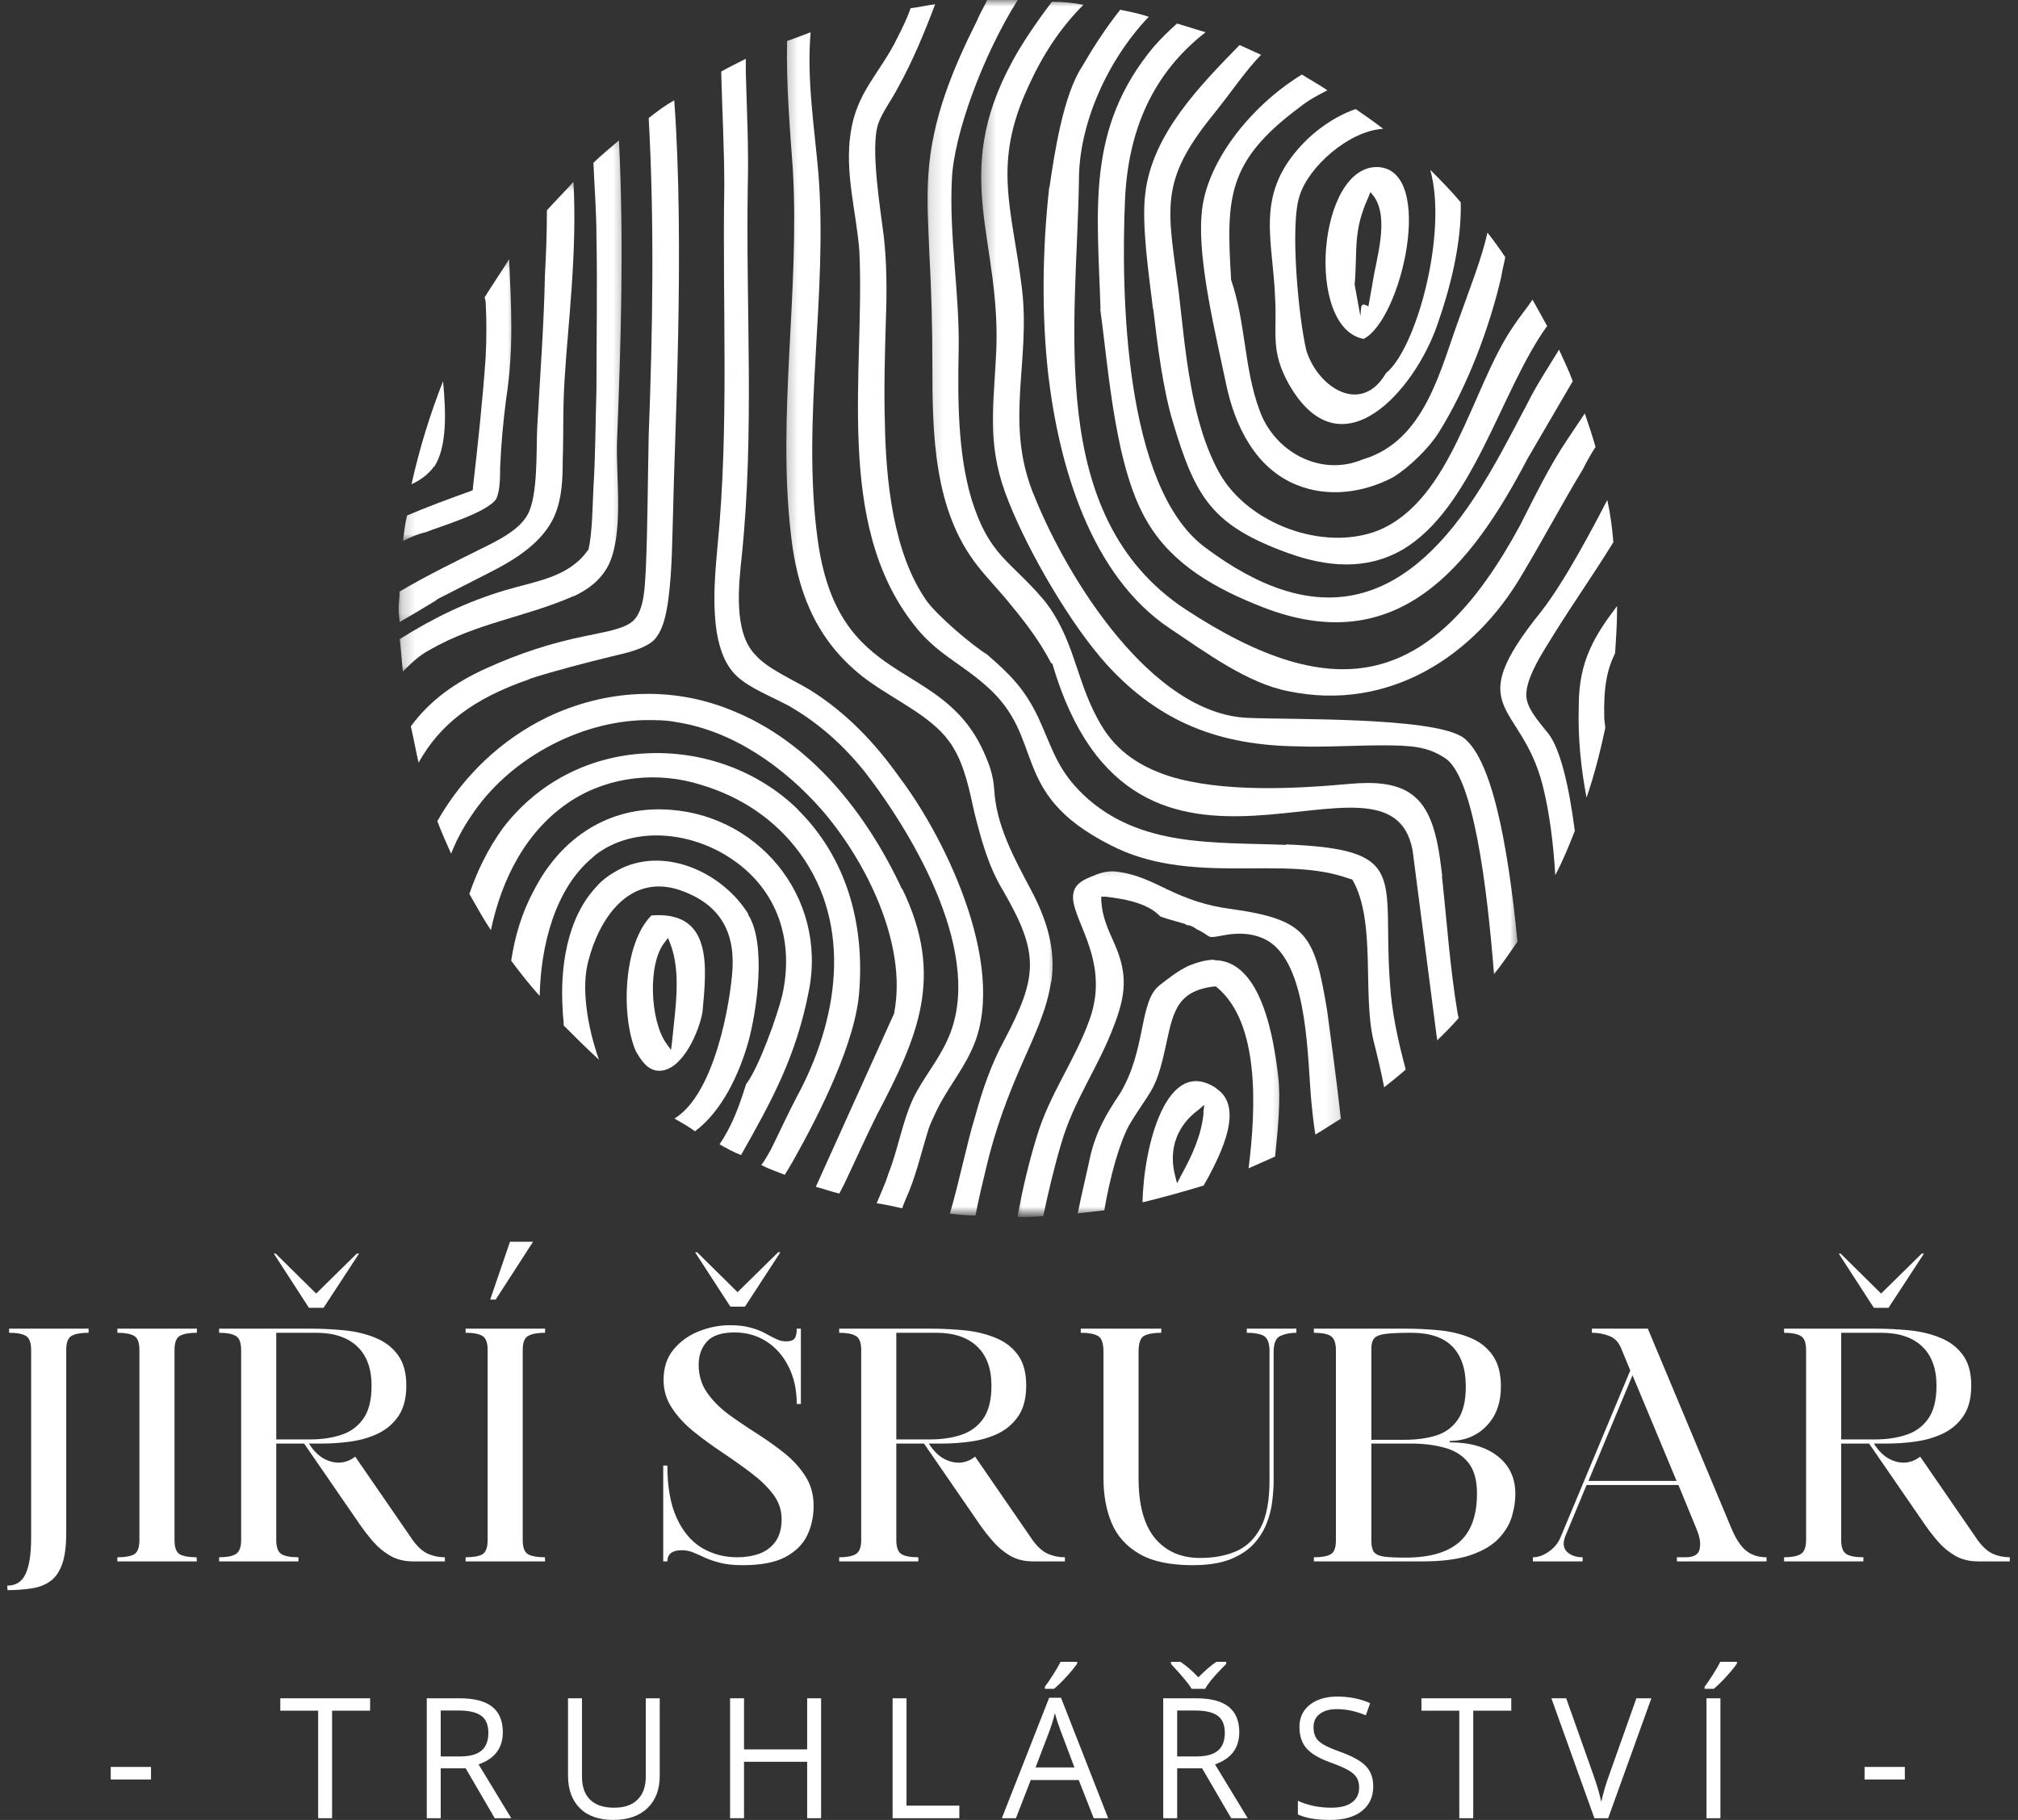 <svg width="153" height="138" viewBox="0 0 153 138" fill="none" xmlns="http://www.w3.org/2000/svg">
<rect x="0" y="0" width="153" height="138" fill="#333333" stroke="none"/>
<mask id="mask0_2328_28121" style="mask-type:luminance" maskUnits="userSpaceOnUse" x="30" y="19" width="10" height="23">
<path d="M30.207 19.365H39.26V41.071H30.207V19.365Z" fill="white"/>
</mask>
<g mask="url(#mask0_2328_28121)">
<path d="M37.616 37.836C37.919 37.249 37.919 36.13 37.919 35.446C37.994 33.665 38.147 32.015 38.376 30.231C38.963 26.513 38.754 23.158 38.601 19.649C38.014 20.617 37.332 21.582 36.742 22.551L36.82 22.854C36.895 24.276 36.895 25.678 36.82 27.104C36.592 30.384 36.23 33.721 35.852 37.001V37.154L35.701 37.23C34.068 37.816 32.417 38.426 30.865 39.088C30.712 39.675 30.637 40.36 30.559 41.022C31.149 40.719 31.68 40.491 32.267 40.36C33.386 39.904 36.95 38.88 37.635 37.816L37.616 37.836Z" fill="white"/>
</g>
<mask id="mask1_2328_28121" style="mask-type:luminance" maskUnits="userSpaceOnUse" x="30" y="13" width="15" height="35">
<path d="M30.207 13.521H44.269V47.75H30.207V13.521Z" fill="white"/>
</mask>
<g mask="url(#mask1_2328_28121)">
<path d="M33.064 45.519C33.139 45.441 33.293 45.366 33.293 45.366L36.935 43.507C38.869 42.542 41.181 41.195 42.075 39.033C42.603 37.761 42.662 36.359 42.662 35.012C42.737 32.85 42.662 30.838 42.812 28.675C43.04 24.808 43.781 19.061 43.477 13.788C42.812 14.528 42.13 15.21 41.465 15.95C41.465 17.809 41.39 19.515 41.315 20.862C41.24 24.733 40.937 28.6 40.728 32.488C40.65 34.118 40.803 37.627 39.988 39.049C39.323 40.246 37.597 41.061 36.404 41.648C34.773 42.464 32.458 43.582 30.296 44.854C30.296 45.311 30.221 45.744 30.221 46.201C30.221 46.657 30.296 46.866 30.296 47.169C31.186 46.657 32.08 46.126 33.045 45.536L33.064 45.519Z" fill="white"/>
</g>
<mask id="mask2_2328_28121" style="mask-type:luminance" maskUnits="userSpaceOnUse" x="30" y="10" width="18" height="42">
<path d="M30.207 10.181H47.609V51.089H30.207V10.181Z" fill="white"/>
</mask>
<g mask="url(#mask2_2328_28121)">
<path d="M43.496 45.216C44.615 44.684 45.505 44.019 46.111 42.901C47.308 40.51 46.702 36.264 46.777 33.59C47.08 25.982 47.308 18.321 46.927 10.641C46.265 11.228 45.58 11.76 44.993 12.347C45.068 14.206 45.221 16.064 45.221 17.923C45.296 21.791 45.221 25.662 45.221 29.549C45.146 32.015 45.146 34.536 44.993 37.001C44.918 38.426 44.918 40.36 44.615 41.687L44.54 41.762C43.114 43.775 40.594 44.078 38.356 44.74C35.379 45.63 32.914 46.827 30.314 48.458C30.39 49.273 30.465 50.088 30.543 50.923C31.13 50.336 31.736 49.729 32.552 49.292C36.194 47.205 39.778 46.827 43.496 45.196V45.216Z" fill="white"/>
</g>
<path d="M40.156 51.474C42.243 50.809 44.33 50.277 46.414 49.765C47.383 49.54 48.804 49.234 49.545 48.572C50.285 47.831 50.513 46.56 50.663 45.519C50.967 43.279 50.967 40.758 51.041 38.443C51.12 33.684 51.935 18.7 51.12 7.605C50.455 7.983 49.848 8.42 49.183 8.952C49.62 16.919 49.486 25.036 49.183 33.019C49.108 36.453 49.108 39.943 48.958 43.298C48.879 44.417 48.879 46.276 47.989 47.091C47.249 47.756 45.449 47.985 44.48 48.21C41.806 48.741 39.34 49.557 36.875 50.675C34.563 51.719 32.626 53.066 31.148 55.078C31.377 56.043 31.527 56.937 31.735 57.827C33.366 54.924 35.831 52.991 40.156 51.494V51.474Z" fill="white"/>
<path d="M91.1 16.309C90.797 19.818 92.219 25.548 92.959 29.112C93.624 32.318 95.196 35.524 98.327 36.776C100.718 37.741 103.392 37.363 105.629 36.186C106.822 35.446 108.303 34.024 109.06 32.83C111.222 29.396 112.931 24.863 113.821 20.995C113.896 20.464 114.049 19.952 114.124 19.498C113.69 18.833 113.234 18.227 112.777 17.64C112.324 19.648 111.509 21.657 110.693 23.973C109.193 27.994 108.075 33.437 103.313 34.839C100.108 36.186 96.618 34.252 95.5 31.125C94.306 27.919 94.456 24.429 93.338 21.224V21.145C92.959 14.966 93.034 12.213 98.555 8.117C99.217 7.585 99.902 7.227 100.639 6.845C99.977 6.392 99.292 6.03 98.705 5.652C94.684 8.117 91.329 12.5 91.1 16.309Z" fill="white"/>
<path d="M87.441 23.461C87.744 26.079 88.178 29.569 88.938 32.034C90.643 37.761 91.915 39.848 97.641 41.932C100.544 42.976 103.521 43.279 106.29 41.707C111.658 38.576 113.745 29.719 117.235 24.808L117.31 24.733C116.931 24.067 116.569 23.386 116.191 22.721C115.754 23.386 115.226 23.992 114.694 24.808C111.563 29.416 110.086 37.914 104.49 40.226C100.316 41.857 94.589 39.714 92.427 35.827C90.265 31.881 89.886 26.591 89.374 22.189C88.559 15.856 87.799 13.844 91.974 8.704C93.471 6.845 94.439 5.348 95.613 4.155C95.082 3.926 94.495 3.643 93.983 3.414C90.93 6.542 87.362 10.185 86.834 14.662C86.528 17.049 87.137 21.07 87.421 23.441L87.441 23.461Z" fill="white"/>
<path d="M32.926 35.39C33.895 33.893 33.82 31.294 33.592 28.904C32.623 31.369 31.808 33.968 31.201 36.717C31.866 36.414 32.473 35.977 32.91 35.37L32.926 35.39Z" fill="white"/>
<path d="M103.391 25.698C106.29 24.201 108.834 12.953 104.51 12.67C99.902 12.441 98.914 24.883 103.391 25.698ZM104.053 21.527L103.75 23.233C103.088 22.854 103.218 23.308 103.143 23.973L102.706 21.582C102.935 18.908 102.556 17.561 103.75 14.946L103.903 14.564L104.207 14.946C105.325 16.651 104.357 19.554 104.053 21.507V21.527Z" fill="white"/>
<path d="M98.462 11.248C95.178 14.966 96.525 18.246 96.678 22.645C96.828 25.32 96.3 26.591 97.721 29.132C101.664 36.055 107.26 29.585 108.966 24.654C109.934 21.905 110.825 18.471 110.75 15.344C110.009 14.454 109.269 13.713 108.438 12.878C109.781 17.64 107.394 26.438 105.079 28.297C103.22 31.503 99.939 29.416 99.049 26.591C98.462 24.201 97.777 17.049 98.537 14.832C99.199 12.67 102.254 9.92 104.87 9.767C104.208 9.255 103.448 8.724 102.783 8.27C101.077 8.857 99.502 10.051 98.462 11.248Z" fill="white"/>
<path d="M79.547 14.225C79.035 18.833 78.96 23.764 79.472 28.372C80.287 35.295 82.677 43.641 88.707 47.662C91.381 49.442 94.587 51.833 97.718 52.42C105.248 53.975 111.79 49.824 115.449 43.487C117.004 40.892 118.426 38.198 120.001 35.599C120.305 34.992 120.588 34.48 120.97 33.893C120.742 33.078 120.438 32.184 120.155 31.349C119.698 32.015 119.261 32.696 118.808 33.362C117.461 35.37 116.342 37.686 115.24 39.848C108.623 52.061 101.396 53.767 89.845 46.181C79.188 39.108 81.653 24.504 81.803 13.635C81.803 9.389 83.966 4.552 87.096 1.272C86.431 1.043 85.674 0.89 84.934 0.74C83.74 2.237 82.772 3.793 82.032 5.064C80.61 7.227 79.945 11.626 79.566 14.225H79.547Z" fill="white"/>
<path d="M83.419 23.461C84.081 28.222 84.538 35.599 87.059 39.695C88.996 42.901 92.277 44.684 95.707 46.031C105.987 50.052 111.563 42.901 115.812 34.783L119.243 28.904C118.94 28.088 118.581 27.348 118.203 26.513C117.388 27.86 116.494 29.187 115.754 30.688C114.485 33.078 113.288 35.446 111.811 37.686C106.29 46.106 99.748 47.812 91.328 41.479C85.219 36.871 84.991 22.189 85.294 15.19C85.523 9.901 87.382 5.577 91.403 2.446C90.662 2.218 89.906 1.993 89.24 1.784C88.579 2.371 87.969 2.977 87.457 3.564C82.317 9.748 83.211 15.931 83.439 23.461H83.419Z" fill="white"/>
<path d="M53.264 76.716C53.567 73.36 54.079 69.055 49.393 69.414C47.231 71.576 47.081 77.078 48.2 79.693C48.578 80.358 49.09 81.193 49.983 81.193C51.764 81.193 53.036 78.141 53.264 76.716ZM50.949 79.031L50.874 79.618L50.495 79.086C49.299 77.381 49.074 73.056 50.417 71.426L50.645 71.123L50.799 71.501C51.689 73.738 51.177 76.641 50.949 79.031Z" fill="white"/>
<path d="M97.491 64.066C92.124 63.84 86.397 64.294 82.148 60.273C80.139 58.339 79.835 56.842 78.714 54.393C77.673 52.231 76.63 51.187 74.846 49.635C73.652 48.895 71.128 46.733 70.293 45.614C67.697 41.971 67.166 36.375 67.088 32.051C67.013 29.455 67.088 26.836 67.166 24.237C67.241 22.228 67.241 19.991 67.013 17.979C66.784 16.045 65.969 11.284 66.576 9.408C66.879 8.515 67.619 7.55 68.076 6.656C69.194 4.647 70.085 2.485 70.9 0.323C70.313 0.398 69.631 0.551 69.041 0.626C68.816 1.288 68.454 2.048 68.001 2.938C66.729 5.537 64.945 6.959 64.492 10.09C64.035 13.143 64.925 16.045 65.154 19.022C65.591 28.108 63.22 39.581 69.25 47.319C70.959 49.557 72.759 50.222 74.771 52.006C79.379 56.023 76.401 60.123 84.16 64.066C87.137 65.621 90.418 65.849 93.699 65.849C96.979 65.849 99.803 65.696 102.403 66.665H102.478L102.556 66.74C104.337 69.87 103.296 75.313 104.128 78.878C104.431 80.075 104.718 81.268 104.943 82.445C105.533 81.989 106.065 81.552 106.577 81.099C105.987 78.861 105.533 76.849 105.38 74.537C104.793 66.495 106.955 64.408 97.491 64.03V64.066Z" fill="white"/>
<mask id="mask3_2328_28121" style="mask-type:luminance" maskUnits="userSpaceOnUse" x="70" y="0" width="42" height="80">
<path d="M70.152 0H111.06V79.475H70.152V0Z" fill="white"/>
</mask>
<g mask="url(#mask3_2328_28121)">
<path d="M109.346 66.436C109.118 64.578 108.834 61.887 107.412 60.557C106.14 59.288 104.053 59.288 102.348 59.438C98.173 59.819 92.656 60.103 88.635 58.851C86.169 58.036 84.385 56.764 83.192 54.452C81.561 51.474 81.408 48.269 79.096 45.441C76.552 42.464 75 42.16 73.653 37.836C72.609 34.327 72.609 30.176 72.684 26.513C72.759 22.189 71.944 17.865 72.172 13.56C72.325 10.204 74.488 4.249 77.162 6.10352e-05H74.846C74.618 0.512 74.315 0.969 74.106 1.497C72.247 5.215 70.675 8.952 70.388 13.201C70.238 15.21 70.388 17.297 70.467 19.306C70.617 22.059 70.692 24.883 70.692 27.651C70.692 32.869 70.77 38.671 74.126 42.92C74.941 43.964 75.909 44.929 76.725 45.973C77.843 47.319 78.887 48.722 79.702 50.297H79.777C86.035 71.749 105.4 54.905 107.106 64.522L108.965 78.897C109.555 78.31 110.086 77.779 110.598 77.192L110.52 76.888C109.933 73.379 109.705 69.965 109.327 66.456L109.346 66.436Z" fill="white"/>
</g>
<mask id="mask4_2328_28121" style="mask-type:luminance" maskUnits="userSpaceOnUse" x="81" y="71" width="17" height="22">
<path d="M81.002 71.961H97.699V92.043H81.002V71.961Z" fill="white"/>
</mask>
<g mask="url(#mask4_2328_28121)">
<path d="M92.068 72.773C91.403 72.773 90.722 72.998 90.131 73.226C89.316 73.608 88.579 74.195 87.894 74.726C86.338 75.995 86.929 79.563 84.917 82.918C83.873 84.474 83.133 85.746 82.68 87.605C82.376 89.026 82.014 90.504 81.711 92.004C82.376 91.929 83.058 91.851 83.723 91.776C84.176 89.177 84.842 86.786 85.582 85.364C87.213 82.615 87.591 82.899 88.331 79.563C88.918 76.944 89.071 75.16 92.049 74.801H92.199L92.277 74.876C95.48 77.55 95.254 83.887 94.664 88.59C95.329 88.286 96.011 88.002 96.676 87.699C96.905 85.459 97.113 83.297 96.905 81.591C96.601 78.992 95.708 72.809 92.068 72.809V72.773Z" fill="white"/>
</g>
<path d="M56.753 69.339C54.894 66.286 50.645 64.199 47.136 65.83C46.399 66.208 45.714 66.645 45.202 67.252C42.965 69.642 42.453 73.435 42.662 76.566C42.662 76.944 42.737 77.306 42.737 77.759C43.627 78.653 44.521 79.543 45.411 80.358C44.521 77.818 44.064 74.915 44.596 72.903C45.411 69.701 47.648 66.267 51.444 67.46C54.343 68.429 55.69 70.363 55.54 73.415C55.387 76.014 54.193 82.957 51.138 84.816C51.65 85.12 52.181 85.403 52.693 85.782C54.78 84.226 56.052 81.382 56.714 79.087C57.379 76.699 58.136 71.556 56.714 69.339H56.753Z" fill="white"/>
<path d="M119.7 53.483C119.625 55.949 119.853 58.169 120.287 60.482C120.877 58.776 121.33 56.973 121.712 55.192L121.634 54.527C121.559 52.061 121.862 50.734 122.449 49.54C122.527 48.419 122.602 47.3 122.602 46.181V45.953C120.972 48.115 119.7 50.052 119.7 53.483Z" fill="white"/>
<path d="M115.755 53.03C115.452 51.605 117.18 49.159 117.842 48.04C119.342 45.65 120.894 43.432 122.32 41.117C122.241 40.073 122.091 38.955 121.863 37.914C120.894 39.77 118.732 43.944 116.877 46.334C110.694 53.995 115.302 53.105 116.952 59.516C117.483 61.6 117.767 63.915 117.917 66.361C118.507 65.243 118.961 64.124 119.398 63.006C118.961 59.572 118.279 56.744 117.389 55.626C116.877 54.964 115.908 53.92 115.755 53.03Z" fill="white"/>
<mask id="mask5_2328_28121" style="mask-type:luminance" maskUnits="userSpaceOnUse" x="74" y="0" width="42" height="75">
<path d="M74.324 0H115.232V74.465H74.324V0Z" fill="white"/>
</mask>
<g mask="url(#mask5_2328_28121)">
<path d="M110.822 55.854C108.356 54.357 97.868 54.582 94.588 54.432C87.286 54.129 80.953 43.85 78.504 37.816C76.038 32.165 78.2 27.462 77.463 21.736C76.723 15.781 75.223 12.422 77.975 6.542C79.016 4.23 80.362 2.143 82.146 0.362C81.331 0.209 80.571 0.134 79.756 0.134C78.562 1.689 77.369 3.489 76.778 4.608C71.942 13.465 76.038 18.246 75.51 27.104C75.281 31.275 74.844 34.024 76.475 38.045C77.975 41.837 81.161 47.359 83.93 50.411C87.951 54.81 92.501 56.519 98.38 56.594C100.467 56.669 102.63 56.519 104.792 56.519C106.954 56.519 108.226 56.594 109.553 57.484C111.715 58.831 112.759 67.31 113.271 73.872C113.933 73.057 114.464 72.241 115.051 71.406C114.311 63.801 113.043 57.256 110.805 55.834L110.822 55.854Z" fill="white"/>
</g>
<mask id="mask6_2328_28121" style="mask-type:luminance" maskUnits="userSpaceOnUse" x="76" y="65" width="26" height="28">
<path d="M76.83 65.282H101.876V92.043H76.83V65.282Z" fill="white"/>
</mask>
<g mask="url(#mask6_2328_28121)">
<path d="M93.188 68.902C91.479 68.677 89.982 68.161 88.426 67.405C87.383 66.893 86.114 66.286 84.917 66.133C84.177 65.983 83.495 66.133 82.83 66.436C82.243 66.665 81.561 66.968 81.408 67.633C80.896 69.414 84.311 72.62 82.605 77.322C81.486 80.453 79.549 82.977 78.584 86.258C77.994 88.192 77.54 90.125 77.162 92.134V92.287C77.749 92.287 78.431 92.287 79.096 92.213C79.474 90.429 79.911 88.57 80.443 86.77C81.408 83.411 83.267 80.965 84.464 77.759C85.354 75.447 85.504 73.891 84.539 71.654C84.007 70.457 83.57 69.567 83.495 68.295V67.992H83.799C85.145 68.145 87.004 68.448 87.97 69.492C88.56 69.717 89.242 69.87 89.907 70.079C89.907 70.154 89.982 70.154 90.057 70.154C90.285 70.154 90.644 70.382 90.722 70.457C91.991 71.044 91.309 71.198 92.806 70.914C94.003 70.686 95.33 70.761 96.374 71.501C99.198 73.588 99.123 80.358 99.426 83.564C99.501 84.304 99.579 85.12 99.729 86.029C100.395 85.651 101.001 85.214 101.663 84.832C101.285 81.477 100.848 78.346 100.623 76.641C99.654 70.836 99.123 69.717 93.168 68.902H93.188Z" fill="white"/>
</g>
<path d="M68.379 67.405C65.705 61.678 61.455 56.232 55.425 53.845C50.873 51.986 45.886 52.289 41.504 54.377C37.995 56.082 35.092 58.851 33.158 62.265C33.462 63.081 33.824 63.896 34.202 64.731C34.58 63.762 35.092 62.797 35.702 61.903C38.526 57.579 43.894 54.68 48.959 54.602C49.774 54.602 50.514 54.602 51.271 54.755C55.595 55.417 59.466 58.186 62.29 61.391C65.646 65.262 68.777 71.52 67.808 76.735V76.81L61.853 89.992C62.443 90.145 63.05 90.373 63.637 90.504L64.015 89.767C64.831 88.058 65.591 86.333 66.481 84.549C69.612 78.594 71.62 74.041 68.418 67.424L68.379 67.405Z" fill="white"/>
<path d="M60.488 61.372C57.432 58.394 53.186 56.897 48.937 57.126C44.613 57.354 40.742 59.363 38.126 62.797C37.008 64.352 36.193 66.003 35.586 67.783C36.098 68.677 36.626 69.642 37.217 70.532C38.032 66.665 39.891 62.927 43.321 60.71C46.224 58.851 49.886 58.473 53.167 59.516C56.144 60.406 58.743 62.112 60.619 64.656C64.715 70.229 63.521 77.456 60.394 83.202C59.728 84.474 59.122 85.801 58.456 87.148C58.231 87.526 58.023 87.963 57.716 88.341C58.306 88.645 58.913 88.853 59.5 89.082C59.728 88.704 59.957 88.341 60.165 87.963C62.099 84.529 64.923 78.956 65.152 75.085C65.533 70.02 64.186 65.034 60.469 61.372H60.488Z" fill="white"/>
<path d="M92.218 82.52C88.425 79.98 86.7 86.995 86.625 91.169C88.197 90.791 89.752 90.354 91.253 89.897L91.631 89.235C92.521 87.526 94.38 83.942 92.218 82.54V82.52ZM91.253 84.379C91.099 86.085 90.359 87.66 89.544 89.141L89.24 89.728L89.09 89.141C88.578 87.128 89.24 85.344 90.871 84.151L91.308 83.773L91.233 84.36L91.253 84.379Z" fill="white"/>
<path d="M50.134 61.372C45.81 61.297 42.379 63.762 40.461 67.555C39.571 69.189 39.04 70.989 38.756 72.848C39.418 73.738 40.178 74.707 40.918 75.522C40.993 71.804 42.037 67.405 44.939 65.015C45.242 64.711 45.601 64.503 45.983 64.274C48.96 62.644 52.828 63.309 55.522 65.168C59.031 67.555 60.205 71.426 59.314 75.447C58.936 77.019 57.53 80.965 56.565 82.217C56.053 83.848 55.522 85.345 54.553 86.77C55.084 87.073 55.596 87.357 56.184 87.585C58.499 83.489 60.358 80.13 61.323 75.144C62.748 67.992 57.38 61.506 50.154 61.372H50.134Z" fill="white"/>
<mask id="mask7_2328_28121" style="mask-type:luminance" maskUnits="userSpaceOnUse" x="59" y="1" width="22" height="92">
<path d="M59.295 1.833H80.166V92.043H59.295V1.833Z" fill="white"/>
</mask>
<g mask="url(#mask7_2328_28121)">
<path d="M79.705 74.478C80.083 71.938 79.326 69.642 78.129 67.405C76.858 65.014 75.53 62.569 75.38 59.875C75.305 58.756 75.002 57.941 74.565 56.972C71.284 49.746 63.471 52.364 61.97 40.738C60.777 31.731 62.786 22.267 62.045 13.107C61.742 9.598 61.155 6.03 61.458 2.446C60.871 2.674 60.265 2.902 59.678 3.111C59.6 6.392 59.903 9.956 60.112 12.859C60.643 22.019 58.918 31.483 59.962 40.49C60.415 44.665 61.742 48.229 65.026 50.998C67.035 52.707 70.013 53.9 71.663 55.834C71.891 56.138 72.1 56.366 72.25 56.65C73.143 58.075 73.522 60.009 73.88 61.639C74.412 63.726 74.924 65.66 76.042 67.519C78.795 72.277 78.716 74.005 76.121 78.917C75.152 80.701 74.49 82.635 73.959 84.568C73.293 86.731 72.762 89.48 72.021 92.023C72.612 92.098 73.293 92.173 73.959 92.173C74.183 90.98 74.49 89.708 74.774 88.534C75.436 85.707 76.404 83.088 77.598 80.414C78.413 78.555 79.382 76.546 79.685 74.459L79.705 74.478Z" fill="white"/>
</g>
<path d="M68.226 58.985C66.367 56.366 64.205 54.07 61.456 52.345C60.262 51.605 58.175 50.714 57.285 49.671C55.576 47.965 56.013 44.303 56.241 42.141C57.206 32.755 56.544 23.516 56.694 14.131C56.773 11.228 56.619 8.326 56.544 5.423V4.458C55.957 4.761 55.351 5.045 54.685 5.423V5.652C54.76 8.479 54.914 11.303 54.914 14.147C54.76 23.233 55.292 32.393 54.402 41.404C54.173 44.078 53.586 49.218 55.899 51.301C56.867 52.195 58.573 52.857 59.845 53.542C62.157 54.889 63.941 56.519 65.571 58.528C69.364 63.439 74.732 72.6 71.829 78.862C71.092 80.492 69.971 81.761 69.214 83.336C68.399 85.12 68.095 87.129 67.355 89.007C67.127 89.747 66.768 90.504 66.465 91.244C67.052 91.319 67.733 91.472 68.399 91.622C68.474 91.397 68.549 91.244 68.624 91.035C69.442 89.255 69.82 87.471 70.407 85.593C70.561 85.139 70.786 84.702 70.995 84.246C71.735 82.69 72.853 81.343 73.594 79.771C76.571 73.817 71.888 63.841 68.226 58.985Z" fill="white"/>
<path d="M0.573 120.576L0.547 120.236C1.206 120.236 1.672 119.936 1.943 119.336C2.22 118.743 2.36 117.846 2.36 116.636V102.365C2.36 101.801 2.223 101.446 1.956 101.296C1.695 101.139 1.271 101.061 0.69 101.061V100.748H6.717V101.061C6.133 101.061 5.703 101.139 5.426 101.296C5.155 101.446 5.021 101.801 5.021 102.365V116.245C5.021 117.246 4.917 118.038 4.708 118.619C4.499 119.199 4.193 119.63 3.795 119.91C3.404 120.188 2.934 120.367 2.386 120.445C1.838 120.53 1.232 120.576 0.573 120.576Z" fill="white"/>
<path d="M10.57 116.78V102.365C10.57 101.801 10.433 101.446 10.166 101.296C9.895 101.139 9.474 101.061 8.9 101.061V100.748H14.927V101.061C14.343 101.061 13.913 101.139 13.636 101.296C13.365 101.446 13.231 101.801 13.231 102.365V116.78C13.231 117.347 13.365 117.706 13.636 117.862C13.913 118.012 14.334 118.084 14.901 118.084L14.927 118.397H8.9V118.084C9.474 118.084 9.895 118.012 10.166 117.862C10.433 117.706 10.57 117.347 10.57 116.78Z" fill="white"/>
<path d="M16.613 118.397V118.084C17.177 118.084 17.595 118.006 17.866 117.849C18.143 117.686 18.283 117.327 18.283 116.779V102.365C18.283 101.801 18.143 101.445 17.866 101.295C17.595 101.139 17.177 101.061 16.613 101.061V100.748H23.488C24.391 100.748 25.275 100.793 26.136 100.878C27.003 100.966 27.786 101.158 28.484 101.452C29.188 101.739 29.749 102.169 30.167 102.743C30.591 103.317 30.806 104.087 30.806 105.052C30.806 106.011 30.61 106.781 30.219 107.361C29.834 107.935 29.322 108.379 28.68 108.692C28.044 108.998 27.352 109.201 26.605 109.305C25.865 109.409 25.145 109.461 24.44 109.461H23.423C23.742 109.967 24.101 110.335 24.492 110.57C24.89 110.798 25.281 110.909 25.666 110.909C26.116 110.909 26.54 110.759 26.932 110.453L31.288 116.779C31.66 117.295 32.048 117.64 32.45 117.823C32.847 117.999 33.275 118.084 33.728 118.084V118.397H31.341C30.679 118.397 30.101 118.26 29.606 117.98C29.11 117.693 28.673 117.337 28.301 116.91C27.936 116.486 27.6 116.055 27.297 115.618L23.057 109.461H20.944V116.779C20.944 117.327 21.078 117.686 21.349 117.849C21.616 118.006 22.043 118.084 22.627 118.084V118.397H16.613ZM20.944 109.148H23.514C24.375 109.148 25.151 109.037 25.849 108.809C26.553 108.584 27.114 108.18 27.532 107.596C27.956 107.006 28.171 106.168 28.171 105.078C28.171 103.774 27.806 102.779 27.075 102.091C26.351 101.406 25.317 101.061 23.971 101.061H20.944V109.148ZM23.423 99.169L20.762 95.06H20.905L23.971 98.087L27.049 95.06H27.219L24.531 99.169H23.423Z" fill="white"/>
<path d="M41.327 118.397H35.301V118.084C35.881 118.084 36.305 118.012 36.566 117.862C36.834 117.706 36.971 117.347 36.971 116.78V102.365C36.971 101.801 36.834 101.446 36.566 101.296C36.305 101.139 35.881 101.061 35.301 101.061V100.748H41.327V101.061C40.753 101.061 40.326 101.139 40.049 101.296C39.769 101.446 39.632 101.801 39.632 102.365V116.78C39.632 117.347 39.769 117.706 40.049 117.862C40.326 118.012 40.747 118.084 41.314 118.084L41.327 118.397ZM37.584 98.543H37.166L38.666 94.16H40.414L37.584 98.543Z" fill="white"/>
<path d="M50.285 118.397V111.131H50.598C50.598 112.749 50.833 114.073 51.303 115.097C51.772 116.124 52.405 116.881 53.207 117.367C54.016 117.846 54.91 118.084 55.894 118.084C56.511 118.084 57.072 117.993 57.577 117.81C58.089 117.621 58.497 117.311 58.803 116.884C59.107 116.46 59.26 115.889 59.26 115.175C59.26 114.497 59.045 113.877 58.621 113.31C58.194 112.746 57.636 112.208 56.951 111.692C56.263 111.17 55.542 110.658 54.786 110.153C54.029 109.651 53.305 109.122 52.62 108.575C51.932 108.02 51.374 107.42 50.95 106.774C50.523 106.132 50.311 105.424 50.311 104.648C50.311 103.709 50.562 102.936 51.068 102.326C51.58 101.71 52.222 101.25 52.998 100.943C53.771 100.64 54.554 100.487 55.346 100.487C55.953 100.487 56.472 100.549 56.899 100.67C57.333 100.784 57.701 100.927 58.008 101.1C58.311 101.266 58.588 101.41 58.842 101.53C59.094 101.654 59.341 101.713 59.586 101.713C59.906 101.713 60.124 101.645 60.238 101.504C60.349 101.358 60.408 101.107 60.408 100.748H60.721V106.461H60.408C60.408 105.385 60.199 104.436 59.782 103.618C59.371 102.802 58.81 102.166 58.099 101.713C57.395 101.263 56.589 101.035 55.686 101.035C54.711 101.035 54.016 101.266 53.599 101.726C53.181 102.189 52.972 102.776 52.972 103.487C52.972 104.28 53.181 104.981 53.599 105.587C54.016 106.187 54.554 106.735 55.216 107.231C55.885 107.72 56.589 108.196 57.329 108.666C58.066 109.136 58.767 109.631 59.429 110.153C60.088 110.675 60.63 111.262 61.047 111.914C61.471 112.56 61.686 113.316 61.686 114.184C61.686 115.012 61.52 115.762 61.191 116.441C60.858 117.119 60.307 117.663 59.534 118.071C58.758 118.479 57.685 118.684 56.312 118.684C55.65 118.684 55.092 118.626 54.642 118.515C54.189 118.4 53.797 118.273 53.468 118.123C53.135 117.967 52.832 117.833 52.555 117.719C52.284 117.608 52.001 117.549 51.707 117.549C50.967 117.549 50.598 117.833 50.598 118.397H50.285ZM52.698 94.956H52.855L55.92 97.982L58.999 94.956H59.169L56.481 99.078H55.373L52.698 94.956Z" fill="white"/>
<path d="M63.625 118.397V118.084C64.189 118.084 64.607 118.006 64.877 117.849C65.154 117.686 65.295 117.327 65.295 116.78V102.365C65.295 101.801 65.154 101.446 64.877 101.296C64.607 101.139 64.189 101.061 63.625 101.061V100.748H70.499C71.403 100.748 72.287 100.793 73.148 100.878C74.008 100.966 74.791 101.159 75.496 101.452C76.2 101.739 76.761 102.17 77.178 102.744C77.596 103.318 77.805 104.087 77.805 105.052C77.805 106.011 77.609 106.781 77.218 107.361C76.833 107.935 76.324 108.379 75.691 108.692C75.055 108.998 74.364 109.201 73.617 109.305C72.877 109.409 72.15 109.462 71.439 109.462H70.421C70.741 109.967 71.1 110.336 71.491 110.57C71.889 110.799 72.287 110.91 72.678 110.91C73.128 110.91 73.546 110.76 73.93 110.453L78.287 116.78C78.659 117.295 79.047 117.641 79.448 117.823C79.856 117.999 80.286 118.084 80.74 118.084V118.397H78.339C77.677 118.397 77.1 118.26 76.604 117.98C76.115 117.693 75.685 117.337 75.313 116.91C74.938 116.486 74.599 116.056 74.296 115.619L70.056 109.462H67.956V116.78C67.956 117.327 68.086 117.686 68.347 117.849C68.615 118.006 69.042 118.084 69.626 118.084V118.397H63.625ZM67.956 109.148H70.526C71.377 109.148 72.15 109.038 72.848 108.809C73.552 108.584 74.113 108.18 74.53 107.596C74.954 107.006 75.169 106.168 75.169 105.079C75.169 103.774 74.804 102.779 74.074 102.091C73.35 101.406 72.319 101.061 70.982 101.061H67.956V109.148Z" fill="white"/>
<path d="M81.941 101.061V100.748H88.046V101.061C87.463 101.061 87.029 101.139 86.742 101.296C86.461 101.446 86.324 101.85 86.324 102.509V112.097C86.324 114.115 86.735 115.628 87.564 116.636C88.398 117.637 89.54 118.136 90.994 118.136C92.028 118.136 92.938 117.967 93.721 117.628C94.503 117.288 95.12 116.698 95.573 115.853C96.023 115.002 96.251 113.805 96.251 112.266V102.274C96.216 101.746 96.056 101.41 95.769 101.27C95.488 101.133 95.077 101.061 94.529 101.061V100.748H98.286V101.061C97.833 101.061 97.432 101.139 97.086 101.296C96.737 101.446 96.564 101.85 96.564 102.509V112.266C96.564 112.736 96.529 113.254 96.46 113.818C96.398 114.386 96.255 114.953 96.03 115.527C95.801 116.101 95.469 116.63 95.025 117.106C94.582 117.575 93.985 117.96 93.238 118.254C92.488 118.541 91.549 118.684 90.42 118.684C88.705 118.684 87.358 118.397 86.377 117.823C85.392 117.249 84.694 116.467 84.276 115.475C83.865 114.484 83.663 113.359 83.663 112.097V102.509C83.663 101.85 83.52 101.446 83.233 101.296C82.952 101.139 82.522 101.061 81.941 101.061Z" fill="white"/>
<path d="M99.615 101.061V100.748H106.516C107.419 100.748 108.303 100.793 109.164 100.878C110.025 100.966 110.801 101.159 111.499 101.452C112.194 101.739 112.751 102.179 113.169 102.77C113.586 103.363 113.795 104.149 113.795 105.131C113.795 106.377 113.433 107.371 112.712 108.118C111.998 108.868 111.068 109.25 109.921 109.266V109.37C111.46 109.37 112.673 109.722 113.56 110.427C114.447 111.125 114.891 112.077 114.891 113.284C114.891 113.825 114.802 114.389 114.63 114.979C114.463 115.563 114.134 116.121 113.638 116.649C113.149 117.171 112.441 117.595 111.512 117.914C110.579 118.237 109.36 118.397 107.846 118.397H99.615V118.084C100.189 118.084 100.61 118.012 100.881 117.862C101.148 117.716 101.285 117.367 101.285 116.819V102.274C101.265 101.762 101.122 101.433 100.854 101.283C100.594 101.136 100.179 101.061 99.615 101.061ZM106.972 109.462H103.972V116.819C103.972 117.194 104.031 117.477 104.155 117.667C104.285 117.849 104.536 117.973 104.911 118.032C105.283 118.084 105.831 118.11 106.555 118.11C108.381 118.11 109.741 117.719 110.638 116.936C111.532 116.153 111.982 114.924 111.982 113.245C111.982 112.227 111.76 111.444 111.316 110.896C110.873 110.349 110.273 109.977 109.516 109.775C108.76 109.566 107.912 109.462 106.972 109.462ZM103.972 102.274V109.175H106.529C107.39 109.175 108.163 109.07 108.851 108.862C109.545 108.653 110.097 108.258 110.508 107.674C110.925 107.094 111.134 106.246 111.134 105.131C111.134 103.81 110.794 102.802 110.116 102.104C109.438 101.41 108.398 101.061 106.999 101.061C106.17 101.061 105.541 101.087 105.107 101.139C104.67 101.185 104.37 101.292 104.207 101.465C104.05 101.632 103.972 101.902 103.972 102.274Z" fill="white"/>
<path d="M119.991 118.397H116.221V118.084C116.619 118.084 117.023 117.941 117.434 117.654C117.851 117.36 118.145 116.995 118.321 116.558L123.604 103.918L122.926 102.274C122.733 101.788 122.433 101.465 122.026 101.309C121.624 101.146 121.181 101.061 120.695 101.061V100.748H124.935L131.3 115.958C131.639 116.74 132.011 117.295 132.422 117.614C132.84 117.928 133.342 118.084 133.935 118.084V118.397H127.139V118.084H127.791C128.417 118.084 128.773 117.882 128.861 117.471C128.956 117.054 128.881 116.555 128.639 115.971L127.256 112.605H120.291L118.686 116.467C118.477 116.982 118.517 117.38 118.804 117.667C119.097 117.947 119.495 118.084 119.991 118.084V118.397ZM123.774 104.283L120.434 112.292H127.113L123.774 104.283Z" fill="white"/>
<path d="M135.264 118.397V118.084C135.828 118.084 136.245 118.006 136.516 117.849C136.793 117.686 136.933 117.327 136.933 116.779V102.365C136.933 101.801 136.793 101.445 136.516 101.295C136.245 101.139 135.828 101.061 135.264 101.061V100.748H142.138C143.042 100.748 143.925 100.793 144.786 100.878C145.654 100.966 146.436 101.158 147.134 101.452C147.839 101.739 148.4 102.169 148.817 102.743C149.241 103.317 149.456 104.087 149.456 105.052C149.456 106.011 149.261 106.781 148.869 107.361C148.484 107.935 147.972 108.379 147.33 108.692C146.694 108.998 146.003 109.201 145.256 109.305C144.516 109.409 143.795 109.461 143.09 109.461H142.073C142.393 109.967 142.751 110.335 143.143 110.57C143.54 110.798 143.932 110.909 144.317 110.909C144.767 110.909 145.191 110.759 145.582 110.453L149.939 116.779C150.311 117.295 150.699 117.64 151.1 117.823C151.498 117.999 151.925 118.084 152.378 118.084V118.397H149.991C149.329 118.397 148.752 118.26 148.256 117.98C147.76 117.693 147.323 117.337 146.952 116.91C146.586 116.486 146.251 116.055 145.947 115.618L141.708 109.461H139.594V116.779C139.594 117.327 139.728 117.686 139.999 117.849C140.266 118.006 140.694 118.084 141.277 118.084V118.397H135.264ZM139.594 109.148H142.164C143.025 109.148 143.801 109.037 144.499 108.809C145.204 108.584 145.765 108.18 146.182 107.596C146.606 107.006 146.821 106.168 146.821 105.078C146.821 103.774 146.456 102.779 145.725 102.091C145.001 101.406 143.968 101.061 142.621 101.061H139.594V109.148ZM142.073 99.169L139.412 95.06H139.555L142.621 98.087L145.699 95.06H145.869L143.182 99.169H142.073Z" fill="white"/>
<path d="M8.396 134.934V133.982H11.449V134.934H8.396Z" fill="white"/>
<path d="M25.178 137.87H24.122V129.717H21.252V128.777H28.061V129.717H25.178V137.87Z" fill="white"/>
<path d="M33.414 134.087V137.87H32.357V128.777H34.849C35.961 128.777 36.783 128.993 37.314 129.417C37.852 129.844 38.123 130.486 38.123 131.347C38.123 132.547 37.51 133.363 36.284 133.787L38.762 137.87H37.51L35.306 134.087H33.414ZM33.414 133.186H34.862C35.609 133.186 36.157 133.04 36.506 132.743C36.851 132.449 37.027 131.999 37.027 131.399C37.027 130.799 36.848 130.369 36.493 130.108C36.134 129.841 35.566 129.704 34.784 129.704H33.414V133.186Z" fill="white"/>
<path d="M50.019 128.777V134.661C50.019 135.698 49.706 136.513 49.08 137.113C48.454 137.706 47.593 138 46.497 138C45.401 138 44.553 137.7 43.953 137.1C43.36 136.5 43.066 135.678 43.066 134.634V128.777H44.123V134.713C44.123 135.469 44.325 136.053 44.736 136.461C45.154 136.872 45.76 137.074 46.562 137.074C47.335 137.074 47.925 136.872 48.336 136.461C48.754 136.053 48.963 135.466 48.963 134.7V128.777H50.019Z" fill="white"/>
<path d="M62.254 137.87H61.197V133.591H56.41V137.87H55.353V128.777H56.41V132.652H61.197V128.777H62.254V137.87Z" fill="white"/>
<path d="M67.674 137.87V128.777H68.73V136.917H72.735V137.87H67.674Z" fill="white"/>
<path d="M82.923 137.87L81.788 134.974H78.148L77.027 137.87H75.957L79.544 128.738H80.444L84.019 137.87H82.923ZM81.462 134.021L80.405 131.217C80.265 130.861 80.121 130.421 79.975 129.899C79.887 130.3 79.756 130.741 79.583 131.217L78.514 134.021H81.462ZM79.218 127.903C79.417 127.643 79.629 127.329 79.857 126.964C80.092 126.599 80.275 126.283 80.405 126.012H81.671V126.142C81.488 126.413 81.214 126.749 80.849 127.147C80.49 127.538 80.177 127.845 79.91 128.06H79.218V127.903Z" fill="white"/>
<path d="M89.25 134.087V137.87H88.193V128.777H90.685C91.797 128.777 92.619 128.993 93.15 129.417C93.688 129.844 93.959 130.486 93.959 131.347C93.959 132.547 93.346 133.363 92.12 133.787L94.598 137.87H93.346L91.141 134.087H89.25ZM89.25 133.187H90.698C91.445 133.187 91.993 133.04 92.342 132.743C92.687 132.449 92.863 131.999 92.863 131.399C92.863 130.799 92.684 130.369 92.329 130.108C91.97 129.841 91.402 129.704 90.62 129.704H89.25V133.187ZM88.78 126.012H89.498C89.967 126.325 90.418 126.716 90.855 127.186C91.393 126.648 91.849 126.257 92.224 126.012H92.968V126.168L92.55 126.599C91.957 127.209 91.565 127.695 91.376 128.06H90.346C90.248 127.887 90.091 127.669 89.876 127.408C89.667 127.147 89.302 126.736 88.78 126.168V126.012Z" fill="white"/>
<path d="M104.116 135.456C104.116 136.258 103.822 136.885 103.242 137.335C102.668 137.778 101.879 138 100.881 138C99.801 138 98.976 137.863 98.402 137.582V136.552C98.768 136.718 99.165 136.849 99.603 136.943C100.046 137.031 100.483 137.074 100.92 137.074C101.624 137.074 102.153 136.94 102.511 136.669C102.867 136.402 103.046 136.027 103.046 135.548C103.046 135.234 102.981 134.98 102.851 134.778C102.727 134.579 102.518 134.396 102.224 134.23C101.928 134.057 101.474 133.862 100.868 133.643C100.023 133.34 99.42 132.984 99.055 132.573C98.696 132.156 98.52 131.615 98.52 130.943C98.52 130.248 98.781 129.69 99.302 129.273C99.831 128.856 100.529 128.647 101.39 128.647C102.293 128.647 103.125 128.813 103.881 129.143L103.555 130.069C102.805 129.756 102.074 129.599 101.363 129.599C100.806 129.599 100.372 129.723 100.059 129.964C99.746 130.199 99.589 130.532 99.589 130.956C99.589 131.269 99.645 131.53 99.759 131.738C99.87 131.941 100.066 132.123 100.346 132.286C100.623 132.453 101.044 132.635 101.611 132.834C102.567 133.183 103.222 133.552 103.581 133.943C103.937 134.328 104.116 134.83 104.116 135.456Z" fill="white"/>
<path d="M111.698 137.87H110.641V129.717H107.771V128.777H114.581V129.717H111.698V137.87Z" fill="white"/>
<path d="M124.067 128.777H125.202L121.928 137.87H120.884L117.623 128.777H118.745L120.832 134.661C121.073 135.339 121.266 135.998 121.406 136.63C121.553 135.962 121.748 135.293 121.993 134.621L124.067 128.777Z" fill="white"/>
<path d="M129.382 137.87V128.777H130.438V137.87H129.382ZM129.238 127.903C129.437 127.643 129.649 127.329 129.877 126.964C130.112 126.599 130.295 126.283 130.425 126.012H131.691V126.142C131.508 126.413 131.234 126.749 130.869 127.147C130.51 127.538 130.197 127.845 129.93 128.06H129.238V127.903Z" fill="white"/>
<path d="M141.367 134.934V133.982H144.42V134.934H141.367Z" fill="white"/>
</svg>
